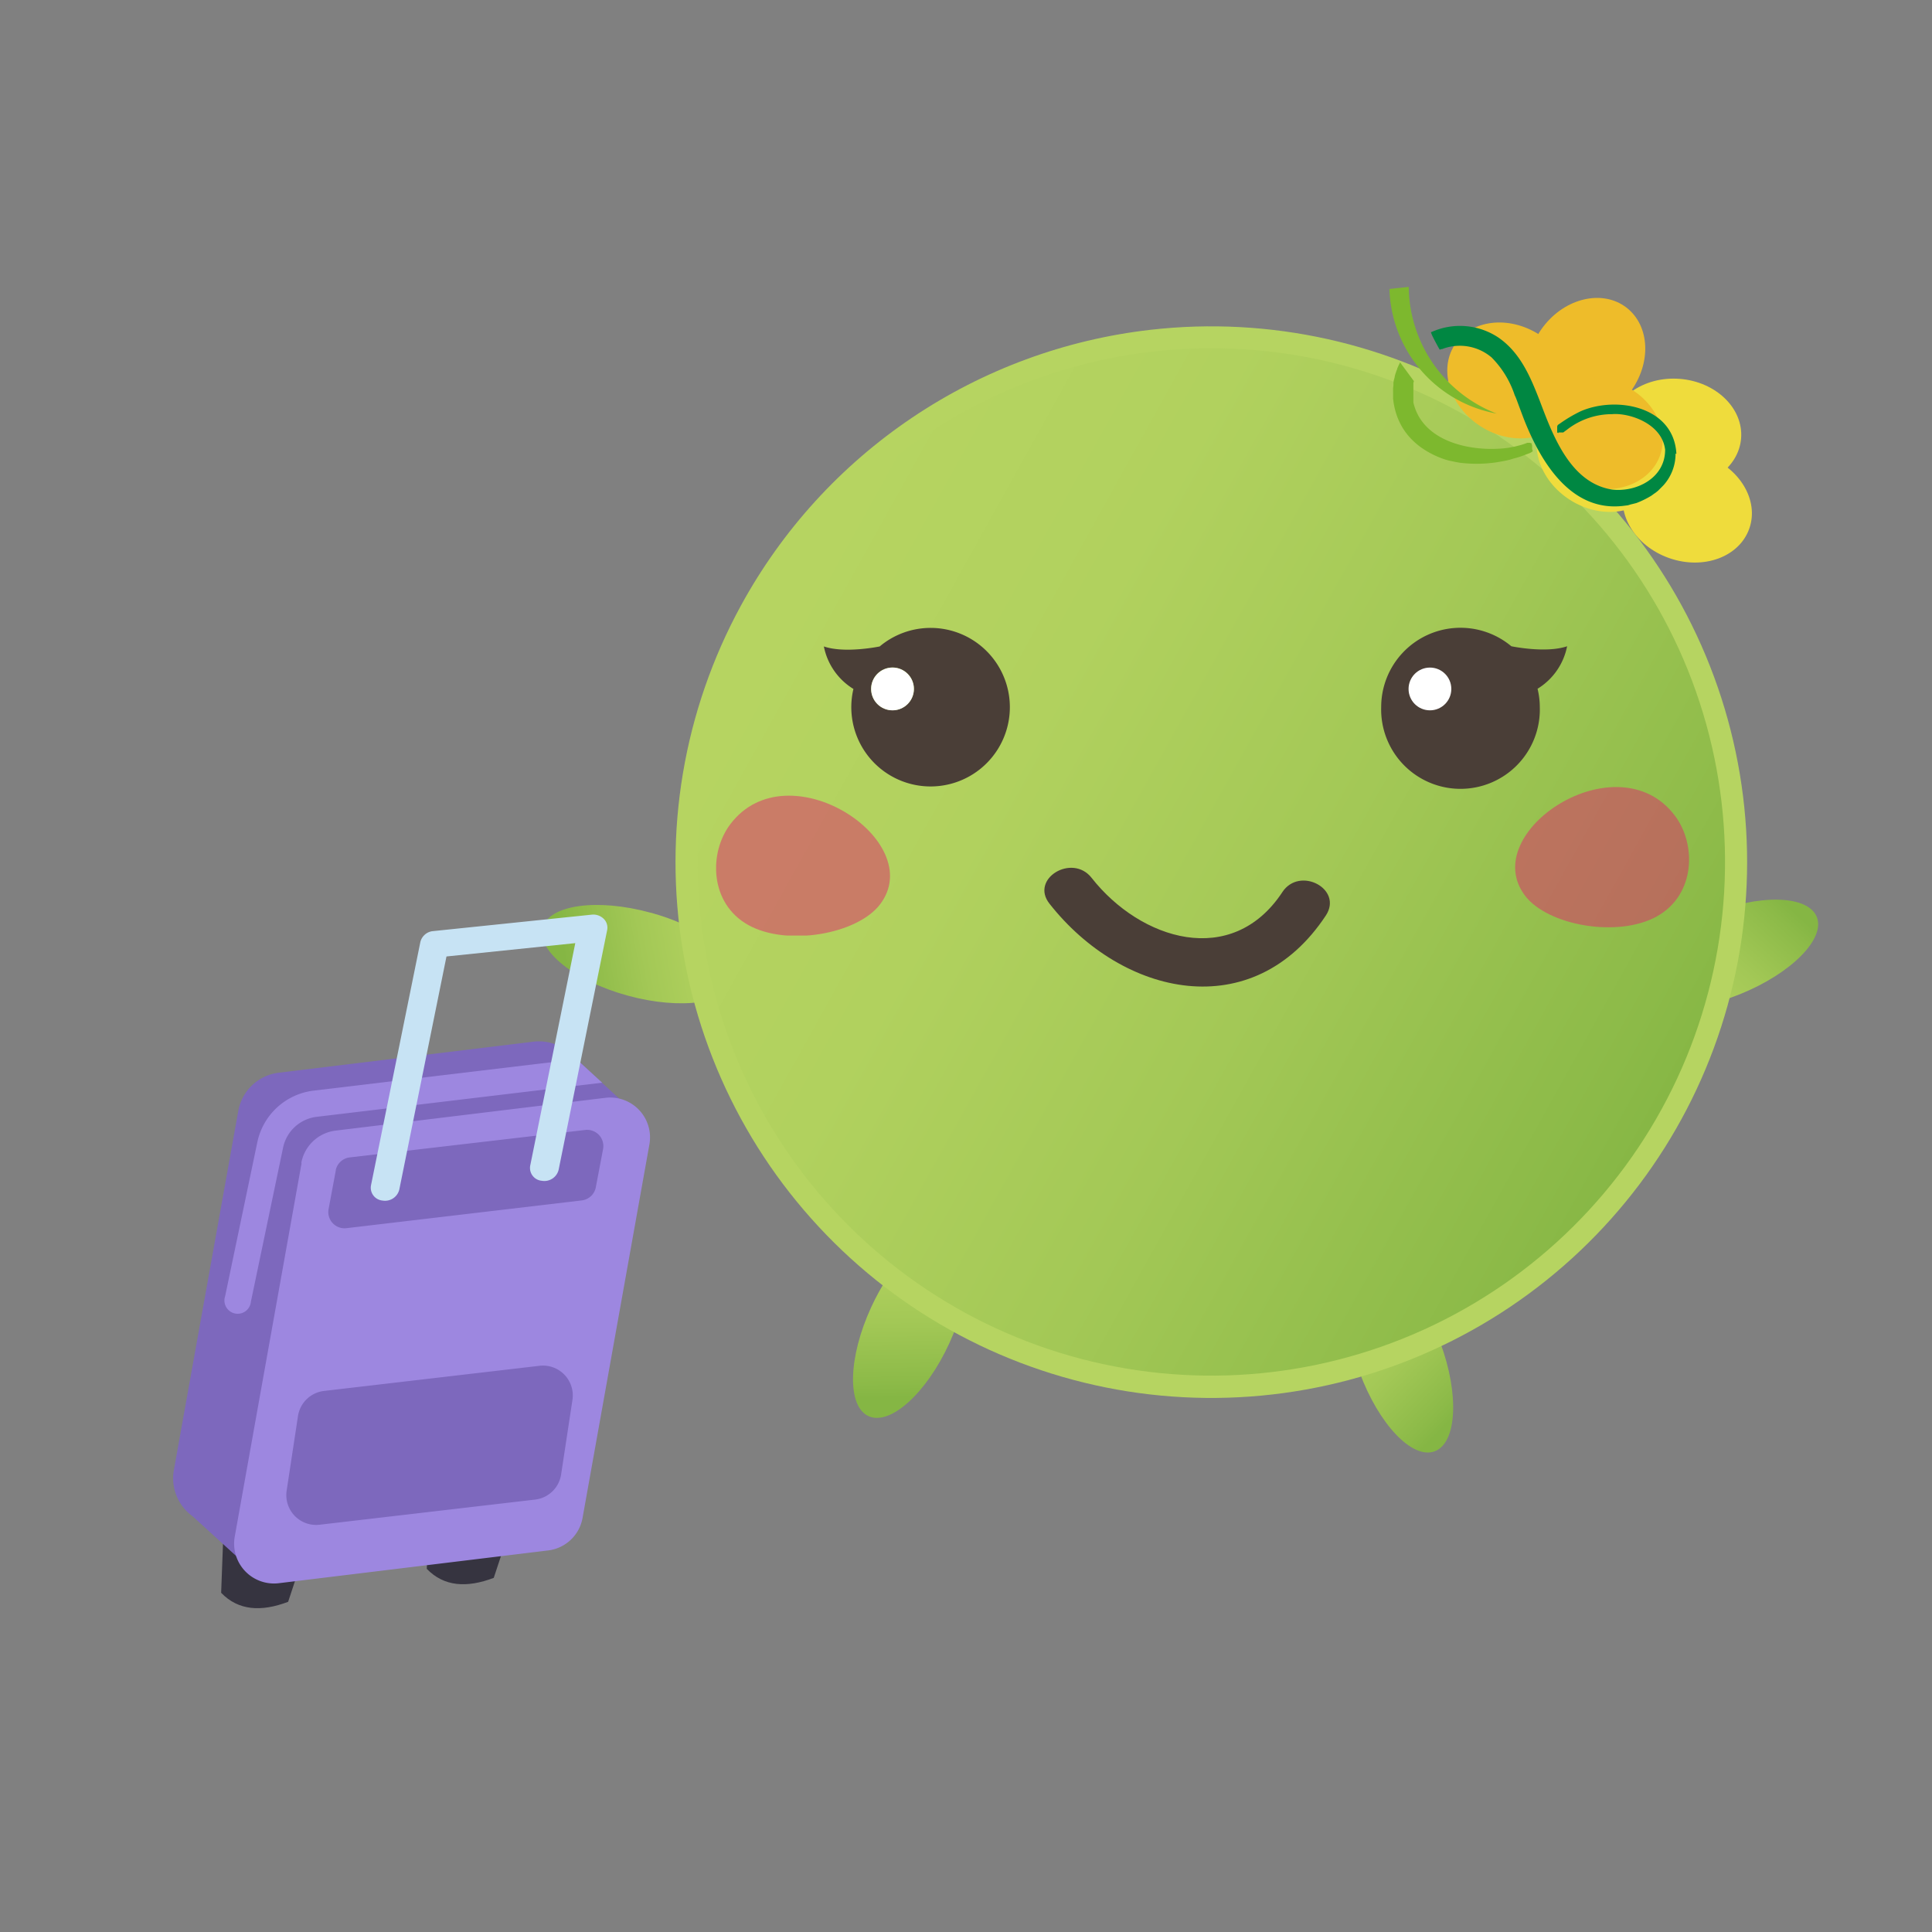 <svg id="80ca92f0-cc8a-4c6f-8372-bd00f8a0c828" data-name="圖層 1" xmlns="http://www.w3.org/2000/svg" xmlns:xlink="http://www.w3.org/1999/xlink" width="300" height="300" viewBox="0 0 300 300">
  <rect x="0" y="0" width="300" height="300" fill="#808080" stroke="none"/>
  <defs>
    <clipPath id="26def2a5-4d1a-4000-abcb-0d3badf7fff9">
      <path id="5d5de6a2-10ba-4263-91b2-4b1a68e6f1bc" data-name="SVGID" d="M101,141.72c-8.26-2.27-15.76-1.22-16.73,2.33s4.94,8.29,13.2,10.55,15.76,1.21,16.73-2.34a3.24,3.24,0,0,0,0-1.77c-0.92-3.23-6.21-6.87-13.16-8.77" style="fill: none"/>
    </clipPath>
    <linearGradient id="44bf3a96-1cec-488b-a189-b5d3537b5e6f" x1="-575.07" y1="205.13" x2="-574.64" y2="205.13" gradientTransform="matrix(67.46, 0, 0, 67.46, 38881.75, -13687.52)" gradientUnits="userSpaceOnUse">
      <stop offset="0" stop-color="#85b644"/>
      <stop offset="0.08" stop-color="#8cba48"/>
      <stop offset="0.42" stop-color="#a3c856"/>
      <stop offset="0.73" stop-color="#b1d15e"/>
      <stop offset="1" stop-color="#b6d461"/>
    </linearGradient>
    <clipPath id="1cf7f1e0-29c9-49c8-aec7-23d03be1df80">
      <path id="df50bf64-0a49-417f-9eb7-773b750fd4ec" data-name="SVGID" d="M253.34,154c1.38,3.41,8.95,3.58,16.89.36s13.27-8.61,11.87-12-8.95-3.58-16.89-.36c-7.43,3-12.55,7.91-12.06,11.33a3,3,0,0,0,.19.69" style="fill: none"/>
    </clipPath>
    <linearGradient id="3d5403f6-5121-4389-9af4-3ffeb6fe4ff4" x1="-555.21" y1="198.79" x2="-554.78" y2="198.79" gradientTransform="translate(-37179.72 13559.64) rotate(-180) scale(67.47)" xlink:href="#44bf3a96-1cec-488b-a189-b5d3537b5e6f"/>
    <clipPath id="110c6201-3710-4351-a10b-9be18942258d">
      <path id="f91d0d6f-c016-4110-b5e9-dc16f9f8db1b" data-name="SVGID" d="M212,196.25c-3.45,1.27-3.85,8.83-.88,16.87s8.19,13.53,11.65,12.24,3.86-8.83.88-16.87c-2.78-7.52-7.52-12.8-11-12.4a2.94,2.94,0,0,0-.7.17" style="fill: none"/>
    </clipPath>
    <linearGradient id="3604d6fe-4e8b-4d85-933d-0ad5088340b6" x1="-564.34" y1="199.57" x2="-563.92" y2="199.57" gradientTransform="translate(-13248.01 -37852.52) rotate(-90) scale(67.47)" xlink:href="#44bf3a96-1cec-488b-a189-b5d3537b5e6f"/>
    <clipPath id="0980c376-1258-4447-a0c9-ca48b7725906">
      <path id="30e61642-3889-4007-ab3e-20a8b72e767c" data-name="SVGID" d="M135.27,203c-3.58,7.79-3.77,15.34-.42,16.89s9-3.52,12.56-11.31,3.76-15.35.41-16.89a3.25,3.25,0,0,0-1.75-.25c-3.34.38-7.79,5-10.8,11.56" style="fill: none"/>
    </clipPath>
    <linearGradient id="2eb93ae1-648f-431b-a41e-0947301f449c" x1="-576.11" y1="200.46" x2="-575.69" y2="200.46" gradientTransform="translate(-13380.66 -38647.03) rotate(-90) scale(67.46)" xlink:href="#44bf3a96-1cec-488b-a189-b5d3537b5e6f"/>
    <clipPath id="37821697-a94c-4433-a1ae-9bc3476cbb15">
      <path id="7bf6ee13-ba66-4903-b255-e5717671b947" data-name="SVGID" d="M115.07,94a83.2,83.2,0,1,0,63.59-42.79A83.2,83.2,0,0,0,115.07,94" style="fill: none"/>
    </clipPath>
    <linearGradient id="fee715f2-84bf-4123-a3fe-91e260cdfdab" x1="-567.86" y1="212.95" x2="-567.43" y2="212.95" gradientTransform="matrix(-392.5, 0, 0, -392.5, -222613.23, 83721.68)" gradientUnits="userSpaceOnUse">
      <stop offset="0" stop-color="#b6d461"/>
      <stop offset="1" stop-color="#b6d461"/>
      <stop offset="1" stop-color="#85b644"/>
    </linearGradient>
    <clipPath id="471db581-8351-43e5-ad27-27f90e4825a5">
      <path id="e81d832e-77e2-4471-a4be-cdb8791cf9a3" data-name="SVGID" d="M134.23,75a79.77,79.77,0,1,0,44.67-20.4A79.77,79.77,0,0,0,134.23,75" style="fill: none"/>
    </clipPath>
    <linearGradient id="8f55e4cf-02a9-4dbb-bab6-9a0aea643aed" x1="-568.93" y1="211.16" x2="-568.51" y2="211.16" gradientTransform="matrix(0, -376.45, 376.45, 0, -79302.71, -213957.02)" xlink:href="#44bf3a96-1cec-488b-a189-b5d3537b5e6f"/>
    <clipPath id="7279c5e0-a2b2-42e7-8cda-5303813d444b">
      <rect id="fb5531e5-4540-4290-837a-cb9603281f0c" data-name="SVGID" x="235.27" y="122.21" width="27" height="21.76" style="fill: none"/>
    </clipPath>
    <clipPath id="c821b12e-c61f-4b53-ab49-1a8b95b63e71">
      <rect id="6712af1b-187e-4723-8c3f-8e93db4cdce0" data-name="SVGID" x="111.2" y="123.51" width="27" height="21.76" style="fill: none"/>
    </clipPath>
  </defs>
  <title>00_遊戲人物</title>
  <g>
    <g>
      <g>
        <g style="clip-path: url(#26def2a5-4d1a-4000-abcb-0d3badf7fff9)">
          <rect x="83.03" y="135.76" width="31" height="25.2" transform="translate(-24.64 19.72) rotate(-10.17)" style="fill: url(#44bf3a96-1cec-488b-a189-b5d3537b5e6f)"/>
        </g>
        <g style="clip-path: url(#1cf7f1e0-29c9-49c8-aec7-23d03be1df80)">
          <rect x="250.68" y="131.66" width="34.89" height="32.89" transform="translate(-22.11 246.04) rotate(-47.56)" style="fill: url(#3d5403f6-5121-4389-9af4-3ffeb6fe4ff4)"/>
        </g>
        <g style="clip-path: url(#110c6201-3710-4351-a10b-9be18942258d)">
          <rect x="201" y="193.76" width="32.89" height="34.89" transform="translate(-85.56 219.82) rotate(-45.79)" style="fill: url(#3604d6fe-4e8b-4d85-933d-0ad5088340b6)"/>
        </g>
        <g style="clip-path: url(#0980c376-1258-4447-a0c9-ca48b7725906)">
          <rect x="128.82" y="190.98" width="25.2" height="31" transform="translate(-2.85 1.98) rotate(-0.8)" style="fill: url(#2eb93ae1-648f-431b-a41e-0947301f449c)"/>
        </g>
        <g style="clip-path: url(#37821697-a94c-4433-a1ae-9bc3476cbb15)">
          <rect x="80.51" y="35.83" width="216.43" height="207.24" transform="translate(-31.63 58.79) rotate(-16.35)" style="fill: url(#fee715f2-84bf-4123-a3fe-91e260cdfdab)"/>
        </g>
        <g style="clip-path: url(#471db581-8351-43e5-ad27-27f90e4825a5)">
          <rect x="66.99" y="16.17" width="243.42" height="245.99" transform="translate(-23.9 238.04) rotate(-61.35)" style="fill: url(#8f55e4cf-02a9-4dbb-bab6-9a0aea643aed)"/>
        </g>
        <g>
          <g>
            <g>
              <path d="M250,66.47c-0.37,4.65,3.9,8.78,9.52,9.22s10.48-3,10.84-7.64-3.9-8.78-9.53-9.22-10.47,3-10.83,7.64" style="fill: #efdc3c"/>
              <path d="M239.72,65c-2.51,3.93-.69,9.59,4.06,12.62s10.65,2.3,13.17-1.64,0.68-9.58-4.07-12.61S242.23,61,239.72,65" style="fill: #efdc3c"/>
              <path d="M252.37,75.29c-1.56,4.41,1.49,9.5,6.82,11.37s10.88-.17,12.44-4.58-1.52-9.49-6.82-11.36-10.9.18-12.44,4.58" style="fill: #efdc3c"/>
            </g>
            <g>
              <path d="M240.14,64c3.7,2.84,9.48,1.51,12.91-3s3.19-10.41-.51-13.25-9.5-1.5-12.92,3-3.19,10.4.52,13.24" style="fill: #eebc2a"/>
              <path d="M225.86,53.58c-2.51,3.93-.69,9.58,4.05,12.62s10.65,2.3,13.17-1.64S243.77,55,239,51.95s-10.64-2.29-13.16,1.64" style="fill: #eebc2a"/>
              <path d="M238.51,63.91c-1.54,4.4,1.52,9.49,6.82,11.37s10.89-.18,12.45-4.58-1.52-9.49-6.82-11.37-10.88.18-12.45,4.58" style="fill: #eebc2a"/>
            </g>
          </g>
          <g>
            <path d="M260.18,70.42a7.3,7.3,0,0,1-1.83,4.88l-0.29.3-0.29.29-0.3.3-0.33.27-0.36.25-0.34.25a14,14,0,0,1-2.34,1.15l-0.47.12-0.42.1-0.42.13-0.47.06c-8.39,1.17-13.12-6.88-15.71-13.49-0.38-1-.75-2-1.12-3-0.09-.22-0.18-0.46-0.29-0.67a15,15,0,0,0-3.61-5.88l-0.24-.19a7.61,7.61,0,0,0-7.13-1.19l-0.16.06-0.14.05-0.16,0-0.19.1c-0.13-.22-0.25-0.41-0.36-0.63-0.3-.55-0.59-1.09-0.86-1.66-0.05-.14-0.11-0.28-0.16-0.43l0.46-.19a10.76,10.76,0,0,1,10,1c3.43,2.35,5,6.13,6.44,9.83,2,5.28,4.7,12.75,11.23,13.79,3.8,0.44,8.26-1.8,8.24-6.2-0.5-4.1-5.62-5.74-8.24-5.51a11.35,11.35,0,0,0-6.84,2.29c-0.23.18-.49,0.36-0.73,0.55l-0.07,0-0.08,0-0.1,0h-0.13l-0.09,0-0.06,0-0.09,0H242L242,67.23h0l-0.06,0-0.08-.05-0.06,0,0,0,0-.07,0-.07,0,0,0-.08,0-.06,0-.08,0-.09,0-.07,0-.08V66.33l0-.09,0-.05,0.06-.08,0-.08,0,0,0.08-.07,0.35-.24a21.75,21.75,0,0,1,3.16-1.86c5.48-2.4,14.47-.81,14.86,6.62" style="fill: #008742"/>
            <path d="M232.4,64.22a17.58,17.58,0,0,1-1.87-.43,20.28,20.28,0,0,1-14.78-18.92l3-.32A21.32,21.32,0,0,0,232.4,64.22" style="fill: #7db82e"/>
            <path d="M237.09,68.76h0.31l0.05,0,0.1,0h0.06l0.07,0.05,0.06,0,0.06,0,0,0.07,0,0,0.06,0,0,0.07,0,0.07v0.07l0.05,0.08v0.06l0,0.07v0.07l0,0.09v0.15l0,0.05,0,0.08L238,70l0,0.07a2,2,0,0,1-.52.31l-0.49.18-0.49.19-0.49.17-0.51.16-0.5.13-0.55.17-0.54.13-0.52.1a21,21,0,0,1-6.73.24l-0.56-.1-0.57-.12-0.57-.12-0.54-.15-0.57-.2-0.53-.21c-4-1.7-6.54-4.69-7-9.05l0-.41V60.68l0-.41,0.05-.42,0-.39,0.06-.42,0.12-.41a2.59,2.59,0,0,1,.12-0.53c0.05-.2.15-0.42,0.21-0.63a0.55,0.55,0,0,0,.09-0.26c0.11-.25.21-0.5,0.36-0.77l0.07-.18,2.15,2.92-0.08.29,0,0.25,0,0.27,0,0.24,0,0.28,0,0.24V61l0,0.25,0,0.26,0,0.24,0,0.27,0,0.23,0,0.25c1.42,6.17,9,7.68,14.3,7.09l0.52-.07,0.49-.09,0.5-.1,0.46-.12a10.41,10.41,0,0,0,1.42-.45" style="fill: #7db82e"/>
          </g>
        </g>
      </g>
      <g style="opacity: 0.5">
        <g style="clip-path: url(#7279c5e0-a2b2-42e7-8cda-5303813d444b)">
          <path d="M260.08,126.66c3.34,4.42,3.23,12.28-2.81,15.64s-16.95,1.42-20.47-3.23c-7.47-9.87,14.38-24.22,23.28-12.41" style="fill: #e0256d"/>
        </g>
      </g>
      <g style="opacity: 0.5">
        <g style="clip-path: url(#c821b12e-c61f-4b53-ab49-1a8b95b63e71)">
          <path d="M113.39,128c-3.34,4.42-3.23,12.28,2.81,15.64s16.95,1.42,20.47-3.23c7.47-9.87-14.38-24.22-23.28-12.41" style="fill: #e0256d"/>
        </g>
      </g>
      <g>
        <g>
          <path d="M214.47,109.82a12.32,12.32,0,1,0,24.63,0,12.12,12.12,0,0,0-.35-2.87l0,0a10,10,0,0,0,4.59-6.6c-3.29,1.13-8.66,0-8.66,0h0A12.31,12.31,0,0,0,214.47,109.82Z" style="fill: #4a3e37"/>
          <circle cx="222.04" cy="106.98" r="3.32" style="fill: #fff"/>
        </g>
        <g>
          <path d="M144.51,97.5a12.28,12.28,0,0,0-7.91,2.88h0s-5.38,1.13-8.67,0a10,10,0,0,0,4.59,6.6l0,0A12.31,12.31,0,1,0,144.51,97.5Zm-5.92,12.79a3.32,3.32,0,1,1,3.32-3.31A3.32,3.32,0,0,1,138.59,110.29Z" style="fill: #4a3e37"/>
          <circle cx="138.59" cy="106.98" r="3.32" style="fill: #fff"/>
        </g>
      </g>
      <path d="M199.11,138.55c-7.83,11.84-22,7.44-29.6-2.23-3-3.85-9.61.12-6.55,4,11.39,14.48,31.62,18.92,42.91,1.85,2.73-4.13-4.06-7.73-6.76-3.63" style="fill: #4a3e37"/>
    </g>
    <g>
      <g>
        <path d="M34.82,234.48l-0.48,12.85c2.65,2.75,6.19,3,10.4,1.4l2.49-7.54-12.41-6.71h0Z" style="fill: #363440"/>
        <path d="M66.75,230.76l-0.48,12.85c2.65,2.75,6.19,3,10.4,1.4l2.49-7.54-12.41-6.71h0Z" style="fill: #363440"/>
      </g>
      <path d="M89.24,164.22l8.84,8.15-3.67,4.41-3.94-4.29L80.9,226a7.27,7.27,0,0,1-6.28,5.94l-36.93,4.5L42.85,241,39,243.74l-9.1-8.3v0a7.27,7.27,0,0,1-2.9-7.18l10-55.75a7.27,7.27,0,0,1,6.28-5.94l39.57-4.82A7.27,7.27,0,0,1,89,164Z" style="fill: #7d68bd"/>
      <path d="M89.5,164.45l4,3.67-44.33,5.3a6.06,6.06,0,0,0-5.21,4.77l-5,23.93a2.06,2.06,0,1,1-4-.85l5-23.92a10.17,10.17,0,0,1,8.75-8l40.85-4.88h0Z" style="fill: #9d87e0"/>
      <path d="M46.78,180.61a6.18,6.18,0,0,1,5.34-5.05L94,170.47a6.19,6.19,0,0,1,6.84,7.23l-10.38,58a6.18,6.18,0,0,1-5.34,5.05l-41.83,5.09a6.19,6.19,0,0,1-6.84-7.23l10.38-58h0Z" style="fill: #9d87e0"/>
      <path d="M46.27,219.89a4.63,4.63,0,0,1,4-3.9l33.51-3.91a4.63,4.63,0,0,1,5.11,5.29l-1.76,11.58a4.63,4.63,0,0,1-4,3.9l-33.51,3.91a4.63,4.63,0,0,1-5.11-5.29l1.76-11.58h0Z" style="fill: #7d68bd"/>
      <path d="M52.13,181.72a2.52,2.52,0,0,1,2.19-2l36.55-4.26a2.52,2.52,0,0,1,2.77,3l-1.13,5.94a2.52,2.52,0,0,1-2.18,2l-36.53,4.31a2.52,2.52,0,0,1-2.77-3l1.12-6h0Z" style="fill: #7d68bd"/>
      <path d="M57.62,184l7.65-37.71a2.23,2.23,0,0,1,2-1.71l24.6-2.55a2.3,2.3,0,0,1,1.86.63,1.92,1.92,0,0,1,.55,1.76l-7.54,37.24a2.28,2.28,0,0,1-2.61,1.69A2,2,0,0,1,82.33,181l7-34.55-20,2.07L62,184.73a2.28,2.28,0,0,1-2.61,1.69A2,2,0,0,1,57.62,184h0Z" style="fill: #c7e3f4"/>
    </g>
  </g>
</svg>
